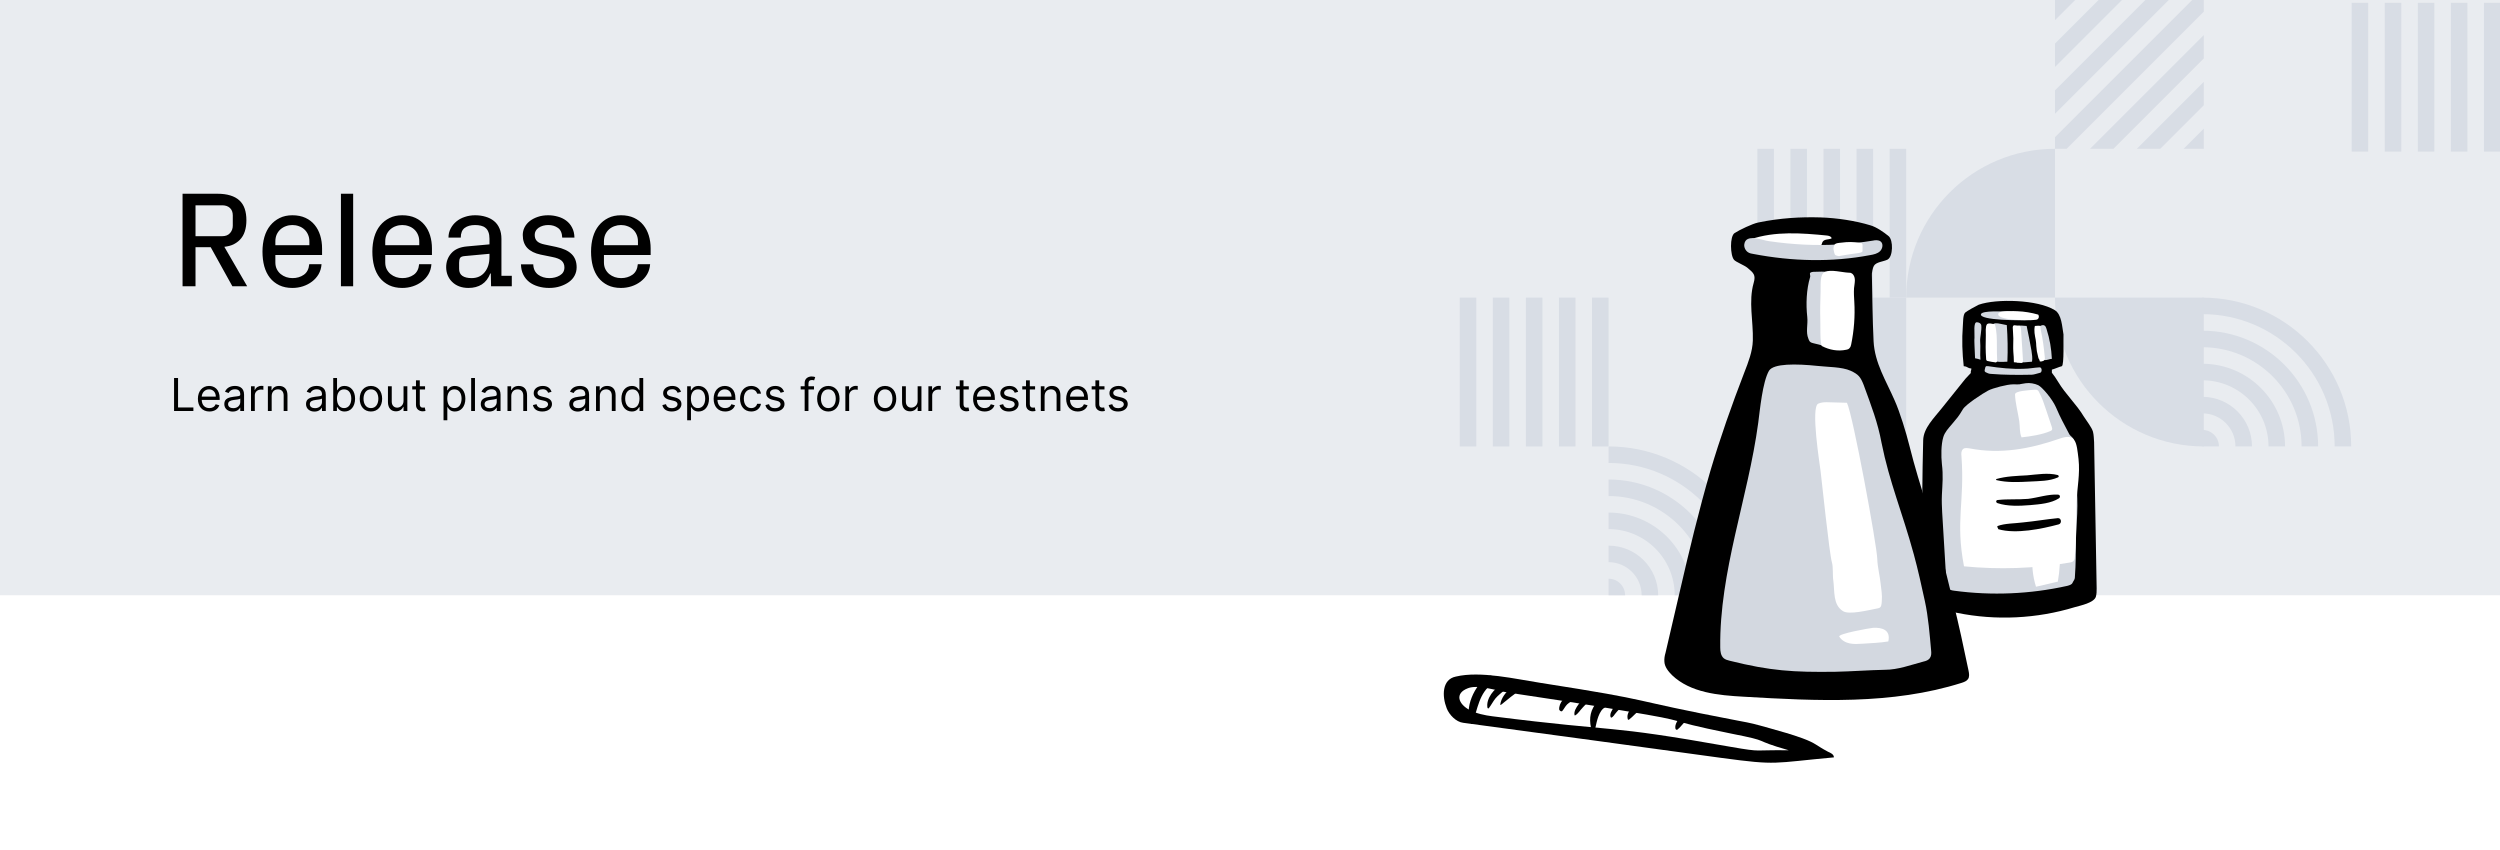 <svg width="882" height="300" viewBox="0 0 882 300" fill="none" xmlns="http://www.w3.org/2000/svg">
<rect x="0" y="0" width="882" height="300" fill="#808080" stroke="none"/>
<g clip-path="url(#clip0)">
<rect width="882" height="300" fill="white"/>
<rect width="882" height="210" fill="#E9ECF0"/>
<path d="M64.406 101V68.352H76.711C78.414 68.352 79.914 68.547 81.211 68.938C82.523 69.328 83.609 69.922 84.469 70.719C85.328 71.516 85.953 72.5 86.344 73.672C86.734 74.828 86.93 76.18 86.93 77.727C86.93 79.164 86.742 80.469 86.367 81.641C86.008 82.797 85.414 83.797 84.586 84.641C83.945 85.281 83.195 85.812 82.336 86.234C81.492 86.641 80.43 86.922 79.148 87.078L87.211 101H81.984L74.344 87.219H68.977V101H64.406ZM68.977 83.328H78.375C79.594 83.328 80.523 82.961 81.164 82.227C81.805 81.492 82.125 80.617 82.125 79.602V75.992C82.125 74.867 81.789 73.992 81.117 73.367C80.445 72.742 79.531 72.43 78.375 72.43H68.977V83.328ZM92.602 88.766C92.602 86.906 92.828 85.188 93.281 83.609C93.75 82.016 94.438 80.664 95.344 79.555C96.266 78.43 97.375 77.547 98.672 76.906C99.969 76.266 101.461 75.945 103.148 75.945C104.914 75.945 106.453 76.25 107.766 76.859C109.078 77.469 110.164 78.305 111.023 79.367C111.883 80.414 112.531 81.648 112.969 83.07C113.406 84.492 113.625 86.023 113.625 87.664V89.961H97.148V92.562C97.148 93.453 97.312 94.242 97.641 94.93C97.984 95.617 98.445 96.203 99.023 96.688C99.602 97.156 100.25 97.516 100.969 97.766C101.688 98 102.43 98.117 103.195 98.117C104.727 98.117 106.055 97.727 107.18 96.945C108.305 96.164 108.945 94.922 109.102 93.219H113.438C113.344 94.531 113 95.703 112.406 96.734C111.812 97.75 111.039 98.617 110.086 99.336C109.148 100.055 108.086 100.609 106.898 101C105.711 101.391 104.461 101.586 103.148 101.586C101.383 101.586 99.836 101.266 98.508 100.625C97.195 99.984 96.094 99.102 95.203 97.977C94.328 96.852 93.672 95.508 93.234 93.945C92.812 92.383 92.602 90.656 92.602 88.766ZM97.148 86.516H109.148V85.156C109.148 84.266 108.984 83.461 108.656 82.742C108.344 82.023 107.906 81.414 107.344 80.914C106.797 80.414 106.156 80.039 105.422 79.789C104.703 79.523 103.945 79.391 103.148 79.391C102.352 79.391 101.594 79.523 100.875 79.789C100.156 80.039 99.516 80.414 98.953 80.914C98.391 81.414 97.945 82.023 97.617 82.742C97.305 83.461 97.148 84.266 97.148 85.156V86.516ZM120.281 101V68.352H124.594V101H120.281ZM131.367 88.766C131.367 86.906 131.594 85.188 132.047 83.609C132.516 82.016 133.203 80.664 134.109 79.555C135.031 78.43 136.141 77.547 137.438 76.906C138.734 76.266 140.227 75.945 141.914 75.945C143.68 75.945 145.219 76.25 146.531 76.859C147.844 77.469 148.93 78.305 149.789 79.367C150.648 80.414 151.297 81.648 151.734 83.07C152.172 84.492 152.391 86.023 152.391 87.664V89.961H135.914V92.562C135.914 93.453 136.078 94.242 136.406 94.93C136.75 95.617 137.211 96.203 137.789 96.688C138.367 97.156 139.016 97.516 139.734 97.766C140.453 98 141.195 98.117 141.961 98.117C143.492 98.117 144.82 97.727 145.945 96.945C147.07 96.164 147.711 94.922 147.867 93.219H152.203C152.109 94.531 151.766 95.703 151.172 96.734C150.578 97.75 149.805 98.617 148.852 99.336C147.914 100.055 146.852 100.609 145.664 101C144.477 101.391 143.227 101.586 141.914 101.586C140.148 101.586 138.602 101.266 137.273 100.625C135.961 99.984 134.859 99.102 133.969 97.977C133.094 96.852 132.438 95.508 132 93.945C131.578 92.383 131.367 90.656 131.367 88.766ZM135.914 86.516H147.914V85.156C147.914 84.266 147.75 83.461 147.422 82.742C147.109 82.023 146.672 81.414 146.109 80.914C145.562 80.414 144.922 80.039 144.188 79.789C143.469 79.523 142.711 79.391 141.914 79.391C141.117 79.391 140.359 79.523 139.641 79.789C138.922 80.039 138.281 80.414 137.719 80.914C137.156 81.414 136.711 82.023 136.383 82.742C136.07 83.461 135.914 84.266 135.914 85.156V86.516ZM157.406 94.273C157.406 92.352 158.016 90.703 159.234 89.328C160.453 87.953 162.281 87.156 164.719 86.938L172.688 86.211V84.242C172.688 83.289 172.562 82.5 172.312 81.875C172.078 81.25 171.734 80.758 171.281 80.398C170.844 80.023 170.312 79.766 169.688 79.625C169.062 79.469 168.367 79.391 167.602 79.391C166.07 79.391 164.844 79.734 163.922 80.422C163.016 81.109 162.562 82.242 162.562 83.82H158.227C158.227 82.664 158.477 81.609 158.977 80.656C159.477 79.688 160.148 78.852 160.992 78.148C161.836 77.445 162.828 76.906 163.969 76.531C165.109 76.141 166.336 75.945 167.648 75.945C168.961 75.945 170.18 76.117 171.305 76.461C172.445 76.789 173.43 77.289 174.258 77.961C175.102 78.633 175.75 79.5 176.203 80.562C176.672 81.609 176.906 82.852 176.906 84.289V97.297H180.562V101H173.25L173.156 96.477H172.969C172.297 98.211 171.305 99.5 169.992 100.344C168.68 101.172 167.109 101.586 165.281 101.586C164.062 101.586 162.961 101.398 161.977 101.023C160.992 100.648 160.141 100.094 159.422 99.359C158.781 98.719 158.281 97.953 157.922 97.062C157.578 96.172 157.406 95.242 157.406 94.273ZM161.977 94.859C161.977 95.984 162.367 96.812 163.148 97.344C163.93 97.859 165.008 98.117 166.383 98.117C168.336 98.117 169.875 97.422 171 96.031C172.125 94.641 172.688 92.844 172.688 90.641V89.539L163.992 90.336C163.102 90.398 162.539 90.633 162.305 91.039C162.086 91.445 161.977 92 161.977 92.703V94.859ZM183.797 93.266H188.133C188.195 94.891 188.773 96.109 189.867 96.922C190.977 97.719 192.281 98.117 193.781 98.117C195.219 98.117 196.469 97.797 197.531 97.156C198.594 96.516 199.125 95.586 199.125 94.367C199.125 93.383 198.805 92.594 198.164 92C197.523 91.406 196.383 90.953 194.742 90.641L190.711 89.82C188.695 89.398 187.141 88.625 186.047 87.5C184.969 86.359 184.43 84.828 184.43 82.906C184.43 81.953 184.641 81.055 185.062 80.211C185.5 79.352 186.117 78.609 186.914 77.984C187.727 77.359 188.672 76.867 189.75 76.508C190.844 76.133 192.062 75.945 193.406 75.945C194.562 75.945 195.688 76.102 196.781 76.414C197.891 76.711 198.875 77.18 199.734 77.82C200.609 78.461 201.305 79.281 201.82 80.281C202.352 81.266 202.633 82.445 202.664 83.82H198.352C198.289 82.195 197.781 81.055 196.828 80.398C195.891 79.727 194.766 79.391 193.453 79.391C192.109 79.391 190.969 79.711 190.031 80.352C189.109 80.992 188.648 81.828 188.648 82.859C188.648 83.812 188.922 84.555 189.469 85.086C190.016 85.617 190.898 86.008 192.117 86.258L196.242 87.125C198.68 87.641 200.484 88.477 201.656 89.633C202.844 90.773 203.438 92.336 203.438 94.32C203.438 95.352 203.203 96.312 202.734 97.203C202.281 98.078 201.617 98.836 200.742 99.477C199.883 100.102 198.859 100.609 197.672 101C196.484 101.391 195.172 101.586 193.734 101.586C192.359 101.586 191.07 101.406 189.867 101.047C188.68 100.703 187.633 100.188 186.727 99.5C185.836 98.797 185.133 97.93 184.617 96.898C184.102 95.852 183.828 94.641 183.797 93.266ZM208.523 88.766C208.523 86.906 208.75 85.188 209.203 83.609C209.672 82.016 210.359 80.664 211.266 79.555C212.188 78.43 213.297 77.547 214.594 76.906C215.891 76.266 217.383 75.945 219.07 75.945C220.836 75.945 222.375 76.25 223.688 76.859C225 77.469 226.086 78.305 226.945 79.367C227.805 80.414 228.453 81.648 228.891 83.07C229.328 84.492 229.547 86.023 229.547 87.664V89.961H213.07V92.562C213.07 93.453 213.234 94.242 213.562 94.93C213.906 95.617 214.367 96.203 214.945 96.688C215.523 97.156 216.172 97.516 216.891 97.766C217.609 98 218.352 98.117 219.117 98.117C220.648 98.117 221.977 97.727 223.102 96.945C224.227 96.164 224.867 94.922 225.023 93.219H229.359C229.266 94.531 228.922 95.703 228.328 96.734C227.734 97.75 226.961 98.617 226.008 99.336C225.07 100.055 224.008 100.609 222.82 101C221.633 101.391 220.383 101.586 219.07 101.586C217.305 101.586 215.758 101.266 214.43 100.625C213.117 99.984 212.016 99.102 211.125 97.977C210.25 96.852 209.594 95.508 209.156 93.945C208.734 92.383 208.523 90.656 208.523 88.766ZM213.07 86.516H225.07V85.156C225.07 84.266 224.906 83.461 224.578 82.742C224.266 82.023 223.828 81.414 223.266 80.914C222.719 80.414 222.078 80.039 221.344 79.789C220.625 79.523 219.867 79.391 219.07 79.391C218.273 79.391 217.516 79.523 216.797 79.789C216.078 80.039 215.438 80.414 214.875 80.914C214.312 81.414 213.867 82.023 213.539 82.742C213.227 83.461 213.07 84.266 213.07 85.156V86.516Z" fill="black"/>
<path d="M61.409 145H68.227V143.75H62.818V133.364H61.409V145ZM73.886 145.182C75.659 145.182 76.954 144.295 77.364 142.977L76.068 142.614C75.727 143.523 74.938 143.977 73.886 143.977C72.312 143.977 71.227 142.96 71.165 141.091H77.5V140.523C77.5 137.273 75.568 136.159 73.75 136.159C71.386 136.159 69.818 138.023 69.818 140.705C69.818 143.386 71.364 145.182 73.886 145.182ZM71.165 139.932C71.256 138.574 72.216 137.364 73.75 137.364C75.204 137.364 76.136 138.455 76.136 139.932H71.165ZM82.108 145.205C83.631 145.205 84.426 144.386 84.699 143.818H84.767V145H86.108V139.25C86.108 136.477 83.994 136.159 82.881 136.159C81.562 136.159 80.062 136.614 79.381 138.205L80.653 138.659C80.949 138.023 81.648 137.341 82.926 137.341C84.159 137.341 84.767 137.994 84.767 139.114V139.159C84.767 139.807 84.108 139.75 82.517 139.955C80.898 140.165 79.131 140.523 79.131 142.523C79.131 144.227 80.449 145.205 82.108 145.205ZM82.312 144C81.244 144 80.472 143.523 80.472 142.591C80.472 141.568 81.403 141.25 82.449 141.114C83.017 141.045 84.54 140.886 84.767 140.614V141.841C84.767 142.932 83.903 144 82.312 144ZM88.555 145H89.896V139.477C89.896 138.295 90.828 137.432 92.101 137.432C92.459 137.432 92.828 137.5 92.919 137.523V136.159C92.766 136.148 92.413 136.136 92.215 136.136C91.169 136.136 90.26 136.727 89.942 137.591H89.851V136.273H88.555V145ZM95.849 139.75C95.849 138.227 96.793 137.364 98.077 137.364C99.321 137.364 100.077 138.176 100.077 139.545V145H101.418V139.455C101.418 137.227 100.23 136.159 98.463 136.159C97.145 136.159 96.327 136.75 95.918 137.636H95.804V136.273H94.508V145H95.849V139.75ZM110.936 145.205C112.459 145.205 113.254 144.386 113.527 143.818H113.595V145H114.936V139.25C114.936 136.477 112.822 136.159 111.709 136.159C110.391 136.159 108.891 136.614 108.209 138.205L109.482 138.659C109.777 138.023 110.476 137.341 111.754 137.341C112.987 137.341 113.595 137.994 113.595 139.114V139.159C113.595 139.807 112.936 139.75 111.345 139.955C109.726 140.165 107.959 140.523 107.959 142.523C107.959 144.227 109.277 145.205 110.936 145.205ZM111.141 144C110.072 144 109.3 143.523 109.3 142.591C109.3 141.568 110.232 141.25 111.277 141.114C111.845 141.045 113.368 140.886 113.595 140.614V141.841C113.595 142.932 112.732 144 111.141 144ZM117.565 145H118.861V143.659H119.02C119.315 144.136 119.884 145.182 121.565 145.182C123.747 145.182 125.27 143.432 125.27 140.659C125.27 137.909 123.747 136.159 121.543 136.159C119.838 136.159 119.315 137.205 119.02 137.659H118.906V133.364H117.565V145ZM118.884 140.636C118.884 138.682 119.747 137.364 121.384 137.364C123.088 137.364 123.929 138.795 123.929 140.636C123.929 142.5 123.065 143.977 121.384 143.977C119.77 143.977 118.884 142.614 118.884 140.636ZM130.866 145.182C133.23 145.182 134.821 143.386 134.821 140.682C134.821 137.955 133.23 136.159 130.866 136.159C128.503 136.159 126.912 137.955 126.912 140.682C126.912 143.386 128.503 145.182 130.866 145.182ZM130.866 143.977C129.071 143.977 128.253 142.432 128.253 140.682C128.253 138.932 129.071 137.364 130.866 137.364C132.662 137.364 133.48 138.932 133.48 140.682C133.48 142.432 132.662 143.977 130.866 143.977ZM142.368 141.432C142.368 143.068 141.118 143.818 140.118 143.818C139.004 143.818 138.209 143 138.209 141.727V136.273H136.868V141.818C136.868 144.045 138.05 145.114 139.686 145.114C141.004 145.114 141.868 144.409 142.277 143.523H142.368V145H143.709V136.273H142.368V141.432ZM149.96 136.273H148.097V134.182H146.756V136.273H145.438V137.409H146.756V142.864C146.756 144.386 147.983 145.114 149.119 145.114C149.619 145.114 149.938 145.023 150.119 144.955L149.847 143.75C149.733 143.773 149.551 143.818 149.256 143.818C148.665 143.818 148.097 143.636 148.097 142.5V137.409H149.96V136.273ZM156.477 148.273H157.818V143.659H157.932C158.227 144.136 158.795 145.182 160.477 145.182C162.659 145.182 164.182 143.432 164.182 140.659C164.182 137.909 162.659 136.159 160.455 136.159C158.75 136.159 158.227 137.205 157.932 137.659H157.773V136.273H156.477V148.273ZM157.795 140.636C157.795 138.682 158.659 137.364 160.295 137.364C162 137.364 162.841 138.795 162.841 140.636C162.841 142.5 161.977 143.977 160.295 143.977C158.682 143.977 157.795 142.614 157.795 140.636ZM167.568 133.364H166.227V145H167.568V133.364ZM172.592 145.205C174.115 145.205 174.911 144.386 175.183 143.818H175.251V145H176.592V139.25C176.592 136.477 174.479 136.159 173.365 136.159C172.047 136.159 170.547 136.614 169.865 138.205L171.138 138.659C171.433 138.023 172.132 137.341 173.411 137.341C174.643 137.341 175.251 137.994 175.251 139.114V139.159C175.251 139.807 174.592 139.75 173.001 139.955C171.382 140.165 169.615 140.523 169.615 142.523C169.615 144.227 170.933 145.205 172.592 145.205ZM172.797 144C171.729 144 170.956 143.523 170.956 142.591C170.956 141.568 171.888 141.25 172.933 141.114C173.501 141.045 175.024 140.886 175.251 140.614V141.841C175.251 142.932 174.388 144 172.797 144ZM180.381 139.75C180.381 138.227 181.324 137.364 182.608 137.364C183.852 137.364 184.608 138.176 184.608 139.545V145H185.949V139.455C185.949 137.227 184.761 136.159 182.994 136.159C181.676 136.159 180.858 136.75 180.449 137.636H180.335V136.273H179.04V145H180.381V139.75ZM194.581 138.227C194.161 136.989 193.217 136.159 191.49 136.159C189.649 136.159 188.286 137.205 188.286 138.682C188.286 139.886 189.001 140.693 190.604 141.068L192.058 141.409C192.939 141.614 193.354 142.034 193.354 142.636C193.354 143.386 192.558 144 191.308 144C190.212 144 189.524 143.528 189.286 142.591L188.013 142.909C188.325 144.392 189.547 145.182 191.331 145.182C193.359 145.182 194.74 144.074 194.74 142.568C194.74 141.352 193.979 140.585 192.422 140.205L191.126 139.886C190.092 139.631 189.626 139.284 189.626 138.614C189.626 137.864 190.422 137.318 191.49 137.318C192.661 137.318 193.143 137.966 193.376 138.568L194.581 138.227ZM203.827 145.205C205.349 145.205 206.145 144.386 206.418 143.818H206.486V145H207.827V139.25C207.827 136.477 205.713 136.159 204.599 136.159C203.281 136.159 201.781 136.614 201.099 138.205L202.372 138.659C202.668 138.023 203.366 137.341 204.645 137.341C205.878 137.341 206.486 137.994 206.486 139.114V139.159C206.486 139.807 205.827 139.75 204.236 139.955C202.616 140.165 200.849 140.523 200.849 142.523C200.849 144.227 202.168 145.205 203.827 145.205ZM204.031 144C202.963 144 202.19 143.523 202.19 142.591C202.19 141.568 203.122 141.25 204.168 141.114C204.736 141.045 206.259 140.886 206.486 140.614V141.841C206.486 142.932 205.622 144 204.031 144ZM211.615 139.75C211.615 138.227 212.558 137.364 213.842 137.364C215.087 137.364 215.842 138.176 215.842 139.545V145H217.183V139.455C217.183 137.227 215.996 136.159 214.229 136.159C212.911 136.159 212.092 136.75 211.683 137.636H211.57V136.273H210.274V145H211.615V139.75ZM222.929 145.182C224.611 145.182 225.179 144.136 225.474 143.659H225.634V145H226.929V133.364H225.588V137.659H225.474C225.179 137.205 224.656 136.159 222.952 136.159C220.747 136.159 219.224 137.909 219.224 140.659C219.224 143.432 220.747 145.182 222.929 145.182ZM223.111 143.977C221.429 143.977 220.565 142.5 220.565 140.636C220.565 138.795 221.406 137.364 223.111 137.364C224.747 137.364 225.611 138.682 225.611 140.636C225.611 142.614 224.724 143.977 223.111 143.977ZM240.253 138.227C239.832 136.989 238.889 136.159 237.162 136.159C235.321 136.159 233.957 137.205 233.957 138.682C233.957 139.886 234.673 140.693 236.276 141.068L237.73 141.409C238.611 141.614 239.026 142.034 239.026 142.636C239.026 143.386 238.23 144 236.98 144C235.884 144 235.196 143.528 234.957 142.591L233.685 142.909C233.997 144.392 235.219 145.182 237.003 145.182C239.031 145.182 240.412 144.074 240.412 142.568C240.412 141.352 239.651 140.585 238.094 140.205L236.798 139.886C235.764 139.631 235.298 139.284 235.298 138.614C235.298 137.864 236.094 137.318 237.162 137.318C238.332 137.318 238.815 137.966 239.048 138.568L240.253 138.227ZM242.43 148.273H243.771V143.659H243.885C244.18 144.136 244.749 145.182 246.43 145.182C248.612 145.182 250.135 143.432 250.135 140.659C250.135 137.909 248.612 136.159 246.408 136.159C244.703 136.159 244.18 137.205 243.885 137.659H243.726V136.273H242.43V148.273ZM243.749 140.636C243.749 138.682 244.612 137.364 246.249 137.364C247.953 137.364 248.794 138.795 248.794 140.636C248.794 142.5 247.93 143.977 246.249 143.977C244.635 143.977 243.749 142.614 243.749 140.636ZM255.839 145.182C257.612 145.182 258.908 144.295 259.317 142.977L258.021 142.614C257.68 143.523 256.891 143.977 255.839 143.977C254.266 143.977 253.18 142.96 253.118 141.091H259.453V140.523C259.453 137.273 257.521 136.159 255.703 136.159C253.339 136.159 251.771 138.023 251.771 140.705C251.771 143.386 253.317 145.182 255.839 145.182ZM253.118 139.932C253.209 138.574 254.169 137.364 255.703 137.364C257.158 137.364 258.089 138.455 258.089 139.932H253.118ZM265.038 145.182C266.97 145.182 268.243 144 268.47 142.455H267.129C266.879 143.409 266.084 143.977 265.038 143.977C263.447 143.977 262.425 142.659 262.425 140.636C262.425 138.659 263.47 137.364 265.038 137.364C266.22 137.364 266.925 138.091 267.129 138.886H268.47C268.243 137.25 266.857 136.159 265.016 136.159C262.652 136.159 261.084 138.023 261.084 140.682C261.084 143.295 262.584 145.182 265.038 145.182ZM276.612 138.227C276.192 136.989 275.249 136.159 273.521 136.159C271.68 136.159 270.317 137.205 270.317 138.682C270.317 139.886 271.033 140.693 272.635 141.068L274.089 141.409C274.97 141.614 275.385 142.034 275.385 142.636C275.385 143.386 274.589 144 273.339 144C272.243 144 271.555 143.528 271.317 142.591L270.044 142.909C270.357 144.392 271.578 145.182 273.362 145.182C275.391 145.182 276.771 144.074 276.771 142.568C276.771 141.352 276.01 140.585 274.453 140.205L273.158 139.886C272.124 139.631 271.658 139.284 271.658 138.614C271.658 137.864 272.453 137.318 273.521 137.318C274.692 137.318 275.175 137.966 275.408 138.568L276.612 138.227ZM287.176 136.273H285.222V135.386C285.222 134.523 285.585 134.068 286.472 134.068C286.858 134.068 287.085 134.159 287.222 134.205L287.608 133.045C287.403 132.955 286.994 132.818 286.335 132.818C285.085 132.818 283.881 133.568 283.881 135.068V136.273H282.472V137.409H283.881V145H285.222V137.409H287.176V136.273ZM292.241 145.182C294.605 145.182 296.196 143.386 296.196 140.682C296.196 137.955 294.605 136.159 292.241 136.159C289.878 136.159 288.287 137.955 288.287 140.682C288.287 143.386 289.878 145.182 292.241 145.182ZM292.241 143.977C290.446 143.977 289.628 142.432 289.628 140.682C289.628 138.932 290.446 137.364 292.241 137.364C294.037 137.364 294.855 138.932 294.855 140.682C294.855 142.432 294.037 143.977 292.241 143.977ZM298.243 145H299.584V139.477C299.584 138.295 300.516 137.432 301.788 137.432C302.146 137.432 302.516 137.5 302.607 137.523V136.159C302.453 136.148 302.101 136.136 301.902 136.136C300.857 136.136 299.947 136.727 299.629 137.591H299.538V136.273H298.243V145ZM312.241 145.182C314.605 145.182 316.196 143.386 316.196 140.682C316.196 137.955 314.605 136.159 312.241 136.159C309.878 136.159 308.287 137.955 308.287 140.682C308.287 143.386 309.878 145.182 312.241 145.182ZM312.241 143.977C310.446 143.977 309.628 142.432 309.628 140.682C309.628 138.932 310.446 137.364 312.241 137.364C314.037 137.364 314.855 138.932 314.855 140.682C314.855 142.432 314.037 143.977 312.241 143.977ZM323.743 141.432C323.743 143.068 322.493 143.818 321.493 143.818C320.379 143.818 319.584 143 319.584 141.727V136.273H318.243V141.818C318.243 144.045 319.425 145.114 321.061 145.114C322.379 145.114 323.243 144.409 323.652 143.523H323.743V145H325.084V136.273H323.743V141.432ZM327.54 145H328.881V139.477C328.881 138.295 329.812 137.432 331.085 137.432C331.443 137.432 331.812 137.5 331.903 137.523V136.159C331.75 136.148 331.398 136.136 331.199 136.136C330.153 136.136 329.244 136.727 328.926 137.591H328.835V136.273H327.54V145ZM341.788 136.273H339.925V134.182H338.584V136.273H337.266V137.409H338.584V142.864C338.584 144.386 339.811 145.114 340.947 145.114C341.447 145.114 341.766 145.023 341.947 144.955L341.675 143.75C341.561 143.773 341.379 143.818 341.084 143.818C340.493 143.818 339.925 143.636 339.925 142.5V137.409H341.788V136.273ZM347.371 145.182C349.143 145.182 350.439 144.295 350.848 142.977L349.553 142.614C349.212 143.523 348.422 143.977 347.371 143.977C345.797 143.977 344.712 142.96 344.649 141.091H350.984V140.523C350.984 137.273 349.053 136.159 347.234 136.159C344.871 136.159 343.303 138.023 343.303 140.705C343.303 143.386 344.848 145.182 347.371 145.182ZM344.649 139.932C344.74 138.574 345.7 137.364 347.234 137.364C348.689 137.364 349.621 138.455 349.621 139.932H344.649ZM359.206 138.227C358.786 136.989 357.842 136.159 356.115 136.159C354.274 136.159 352.911 137.205 352.911 138.682C352.911 139.886 353.626 140.693 355.229 141.068L356.683 141.409C357.564 141.614 357.979 142.034 357.979 142.636C357.979 143.386 357.183 144 355.933 144C354.837 144 354.149 143.528 353.911 142.591L352.638 142.909C352.95 144.392 354.172 145.182 355.956 145.182C357.984 145.182 359.365 144.074 359.365 142.568C359.365 141.352 358.604 140.585 357.047 140.205L355.751 139.886C354.717 139.631 354.251 139.284 354.251 138.614C354.251 137.864 355.047 137.318 356.115 137.318C357.286 137.318 357.768 137.966 358.001 138.568L359.206 138.227ZM365.179 136.273H363.315V134.182H361.974V136.273H360.656V137.409H361.974V142.864C361.974 144.386 363.202 145.114 364.338 145.114C364.838 145.114 365.156 145.023 365.338 144.955L365.065 143.75C364.952 143.773 364.77 143.818 364.474 143.818C363.884 143.818 363.315 143.636 363.315 142.5V137.409H365.179V136.273ZM368.537 139.75C368.537 138.227 369.48 137.364 370.764 137.364C372.009 137.364 372.764 138.176 372.764 139.545V145H374.105V139.455C374.105 137.227 372.918 136.159 371.151 136.159C369.832 136.159 369.014 136.75 368.605 137.636H368.491V136.273H367.196V145H368.537V139.75ZM380.214 145.182C381.987 145.182 383.283 144.295 383.692 142.977L382.396 142.614C382.055 143.523 381.266 143.977 380.214 143.977C378.641 143.977 377.555 142.96 377.493 141.091H383.828V140.523C383.828 137.273 381.896 136.159 380.078 136.159C377.714 136.159 376.146 138.023 376.146 140.705C376.146 143.386 377.692 145.182 380.214 145.182ZM377.493 139.932C377.584 138.574 378.544 137.364 380.078 137.364C381.533 137.364 382.464 138.455 382.464 139.932H377.493ZM389.663 136.273H387.8V134.182H386.459V136.273H385.141V137.409H386.459V142.864C386.459 144.386 387.686 145.114 388.822 145.114C389.322 145.114 389.641 145.023 389.822 144.955L389.55 143.75C389.436 143.773 389.254 143.818 388.959 143.818C388.368 143.818 387.8 143.636 387.8 142.5V137.409H389.663V136.273ZM397.706 138.227C397.286 136.989 396.342 136.159 394.615 136.159C392.774 136.159 391.411 137.205 391.411 138.682C391.411 139.886 392.126 140.693 393.729 141.068L395.183 141.409C396.064 141.614 396.479 142.034 396.479 142.636C396.479 143.386 395.683 144 394.433 144C393.337 144 392.649 143.528 392.411 142.591L391.138 142.909C391.45 144.392 392.672 145.182 394.456 145.182C396.484 145.182 397.865 144.074 397.865 142.568C397.865 141.352 397.104 140.585 395.547 140.205L394.251 139.886C393.217 139.631 392.751 139.284 392.751 138.614C392.751 137.864 393.547 137.318 394.615 137.318C395.786 137.318 396.268 137.966 396.501 138.568L397.706 138.227Z" fill="black"/>
<rect x="620" y="105" width="52.5" height="52.5" fill="#D8DDE5"/>
<path d="M625.837 157.5H620V163.337H625.837V157.5Z" fill="#D8DDE5"/>
<path d="M631.673 163.337H625.837V169.174H631.673V163.337Z" fill="#D8DDE5"/>
<path d="M637.494 157.5H631.658V163.337H637.494V157.5Z" fill="#D8DDE5"/>
<path d="M625.837 169.158H620V174.995H625.837V169.158Z" fill="#D8DDE5"/>
<path d="M637.494 169.158H631.658V174.995H637.494V169.158Z" fill="#D8DDE5"/>
<path d="M643.332 163.337H637.495V169.174H643.332V163.337Z" fill="#D8DDE5"/>
<path d="M631.673 174.995H625.837V180.832H631.673V174.995Z" fill="#D8DDE5"/>
<path d="M625.837 180.832H620V186.669H625.837V180.832Z" fill="#D8DDE5"/>
<path d="M637.494 180.832H631.658V186.669H637.494V180.832Z" fill="#D8DDE5"/>
<path d="M643.332 174.995H637.495V180.832H643.332V174.995Z" fill="#D8DDE5"/>
<path d="M631.673 186.668H625.837V192.505H631.673V186.668Z" fill="#D8DDE5"/>
<path d="M625.837 192.489H620V198.326H625.837V192.489Z" fill="#D8DDE5"/>
<path d="M637.494 192.489H631.658V198.326H637.494V192.489Z" fill="#D8DDE5"/>
<path d="M643.332 186.668H637.495V192.505H643.332V186.668Z" fill="#D8DDE5"/>
<path d="M631.673 198.326H625.837V204.163H631.673V198.326Z" fill="#D8DDE5"/>
<path d="M625.837 204.164H620V210.001H625.837V204.164Z" fill="#D8DDE5"/>
<path d="M637.494 204.164H631.658V210.001H637.494V204.164Z" fill="#D8DDE5"/>
<path d="M643.332 198.326H637.495V204.163H643.332V198.326Z" fill="#D8DDE5"/>
<path d="M649.168 157.5H643.331V163.337H649.168V157.5Z" fill="#D8DDE5"/>
<path d="M655.006 163.337H649.169V169.174H655.006V163.337Z" fill="#D8DDE5"/>
<path d="M660.826 157.5H654.99V163.337H660.826V157.5Z" fill="#D8DDE5"/>
<path d="M649.168 169.158H643.331V174.995H649.168V169.158Z" fill="#D8DDE5"/>
<path d="M660.826 169.158H654.99V174.995H660.826V169.158Z" fill="#D8DDE5"/>
<path d="M666.663 163.337H660.826V169.174H666.663V163.337Z" fill="#D8DDE5"/>
<path d="M655.006 174.995H649.169V180.832H655.006V174.995Z" fill="#D8DDE5"/>
<path d="M649.168 180.832H643.331V186.669H649.168V180.832Z" fill="#D8DDE5"/>
<path d="M660.826 180.832H654.99V186.669H660.826V180.832Z" fill="#D8DDE5"/>
<path d="M666.663 174.995H660.826V180.832H666.663V174.995Z" fill="#D8DDE5"/>
<path d="M655.006 186.668H649.169V192.505H655.006V186.668Z" fill="#D8DDE5"/>
<path d="M649.168 192.489H643.331V198.326H649.168V192.489Z" fill="#D8DDE5"/>
<path d="M660.826 192.489H654.99V198.326H660.826V192.489Z" fill="#D8DDE5"/>
<path d="M666.663 186.668H660.826V192.505H666.663V186.668Z" fill="#D8DDE5"/>
<path d="M655.006 198.326H649.169V204.163H655.006V198.326Z" fill="#D8DDE5"/>
<path d="M649.168 204.164H643.331V210.001H649.168V204.164Z" fill="#D8DDE5"/>
<path d="M660.826 204.164H654.99V210.001H660.826V204.164Z" fill="#D8DDE5"/>
<path d="M672.5 157.5H666.663V163.337H672.5V157.5Z" fill="#D8DDE5"/>
<path d="M672.5 169.158H666.663V174.995H672.5V169.158Z" fill="#D8DDE5"/>
<path d="M672.5 180.832H666.663V186.669H672.5V180.832Z" fill="#D8DDE5"/>
<path d="M672.5 192.489H666.663V198.326H672.5V192.489Z" fill="#D8DDE5"/>
<path d="M672.5 204.164H666.663V210.001H672.5V204.164Z" fill="#D8DDE5"/>
<path d="M666.663 198.326H660.826V204.163H666.663V198.326Z" fill="#D8DDE5"/>
<rect x="631.667" y="52.5" width="5.833" height="52.5" fill="#D8DDE5"/>
<rect x="643.333" y="52.5" width="5.833" height="52.5" fill="#D8DDE5"/>
<rect x="655" y="52.5" width="5.833" height="52.5" fill="#D8DDE5"/>
<rect x="666.667" y="52.5" width="5.833" height="52.5" fill="#D8DDE5"/>
<rect x="620" y="52.5" width="5.837" height="52.5" fill="#D8DDE5"/>
<rect x="555.833" y="157.5" width="5.833" height="52.5" transform="rotate(-180 555.833 157.5)" fill="#D8DDE5"/>
<rect x="544.167" y="157.5" width="5.833" height="52.5" transform="rotate(-180 544.167 157.5)" fill="#D8DDE5"/>
<rect x="532.5" y="157.5" width="5.833" height="52.5" transform="rotate(-180 532.5 157.5)" fill="#D8DDE5"/>
<rect x="520.833" y="157.5" width="5.833" height="52.5" transform="rotate(-180 520.833 157.5)" fill="#D8DDE5"/>
<rect x="567.5" y="157.5" width="5.837" height="52.5" transform="rotate(-180 567.5 157.5)" fill="#D8DDE5"/>
<rect x="870.505" y="53.484" width="5.833" height="52.5" transform="rotate(-180 870.505 53.484)" fill="#D8DDE5"/>
<rect x="858.838" y="53.484" width="5.833" height="52.5" transform="rotate(-180 858.838 53.484)" fill="#D8DDE5"/>
<rect x="847.172" y="53.484" width="5.833" height="52.5" transform="rotate(-180 847.172 53.484)" fill="#D8DDE5"/>
<rect x="835.505" y="53.484" width="5.833" height="52.5" transform="rotate(-180 835.505 53.484)" fill="#D8DDE5"/>
<rect x="882.172" y="53.484" width="5.837" height="52.5" transform="rotate(-180 882.172 53.484)" fill="#D8DDE5"/>
<path fill-rule="evenodd" clip-rule="evenodd" d="M567.5 163.333V157.5C596.495 157.5 620 181.005 620 210H614.167C614.167 184.227 593.273 163.333 567.5 163.333ZM567.5 175V169.166C590.052 169.166 608.333 187.448 608.333 210H602.5C602.5 190.67 586.83 175 567.5 175ZM567.5 180.834V186.667C580.387 186.667 590.833 197.114 590.833 210L596.667 210C596.667 193.892 583.608 180.834 567.5 180.834ZM567.5 198.333V192.5C577.165 192.5 585 200.335 585 210H579.167C579.167 203.557 573.943 198.333 567.5 198.333ZM567.5 210V204.166C570.722 204.166 573.333 206.778 573.333 210H567.5Z" fill="#D8DDE5"/>
<path fill-rule="evenodd" clip-rule="evenodd" d="M777 110.833V105C805.995 105 829.5 128.505 829.5 157.5L823.667 157.5C823.667 131.727 802.773 110.833 777 110.833ZM777 122.5V116.667C799.552 116.667 817.833 134.949 817.833 157.5H812C812 138.17 796.33 122.5 777 122.5ZM777 128.333V134.167C789.887 134.167 800.333 144.613 800.333 157.5L806.167 157.5C806.167 141.392 793.108 128.333 777 128.333ZM777 145.833V140C786.665 140 794.5 147.835 794.5 157.5H788.667C788.667 151.056 783.443 145.833 777 145.833ZM777 157.5V151.667C780.222 151.667 782.833 154.279 782.833 157.5H777Z" fill="#D8DDE5"/>
<path d="M729.112 52.5H725V48.388L773.387 0H777.5V4.112L729.112 52.5ZM765.133 0H756.879L725 31.879V40.133L765.133 0ZM748.625 0H740.371L725 15.371V23.625L748.625 0ZM725 0V7.117L732.116 0H725ZM777.5 20.621V12.367L737.366 52.5H745.621L777.5 20.621ZM777.5 37.129V28.875L753.875 52.5H762.129L777.5 37.129ZM777.5 45.383L770.383 52.5H777.5V45.383Z" fill="#D8DDE5"/>
<path d="M672.5 105L725 105L725 52.5C696.005 52.5 672.5 76.005 672.5 105Z" fill="#D8DDE5"/>
<path d="M777.5 157.5L777.5 105L725 105C725 133.995 748.505 157.5 777.5 157.5Z" fill="#D8DDE5"/>
<path d="M727.4 129.201C726.5 129.401 724.8 130.201 723.9 130.401C723.9 131.201 723.9 130.801 723.9 131.501C725.1 133.101 725.1 133.101 726.1 134.701C728.8 139.201 732.5 142.501 735.2 147.001C736 148.301 738 150.801 738.4 152.301C738.7 153.501 738.7 154.701 738.8 156.001C739.1 173.201 739.4 190.401 739.7 207.601C739.7 208.601 739.7 209.601 739.4 210.601C738.6 212.701 734.1 213.601 732 214.201C718.6 218.301 704.1 219.001 690.4 216.201C687.7 215.701 683.9 215.001 682.2 212.801C680.1 210.201 679.9 206.401 679.6 203.101C678.8 194.301 679.3 190.201 678.8 181.901C678.6 178.001 678.2 177.301 678.2 172.501C678.2 169.701 678.3 167.601 678.3 164.701C678.4 161.701 678.4 158.301 678.5 155.301C678.6 151.001 682.4 147.401 685 144.101C687.3 141.201 689.6 138.401 691.9 135.501C693.3 133.701 693.3 133.701 695.3 131.601C695.2 130.801 695.5 130.801 695.5 130.001C694 129.901 694.3 129.301 692.8 129.201C692.3 124.501 692.1 120.001 692.5 114.801C692.6 113.801 692.5 111.101 693.3 110.301C693.8 109.801 697.4 107.801 698.1 107.501C704.4 105.301 718.9 105.701 724.9 109.401C727.4 110.901 727.5 115.301 728 118.001C727.9 119.101 728.3 128.901 727.4 129.201Z" fill="black"/>
<path d="M701.5 125.701C701.5 126.001 701.5 126.301 701.6 126.601C701.8 126.901 702.2 127.101 702.6 127.201C704.4 127.801 706.3 127.701 708.2 127.601C708.4 123.301 708.3 119.001 708 114.701C704.9 114.201 702.7 112.901 702.2 116.401C701.7 119.401 701.5 122.601 701.5 125.701Z" fill="#D3D8E0"/>
<path d="M711.2 123.801C711.1 125.201 710.8 126.701 711.6 127.901C713.4 127.901 715.2 127.801 716.9 127.601C717.1 126.301 716.9 125.001 716.7 123.701C716.2 120.801 715.6 117.901 715 115.001C712.1 114.801 711 114.401 711.2 117.301C711.3 119.501 711.4 121.601 711.2 123.801Z" fill="#D3D8E0"/>
<path d="M720 124.2C720 125.3 720.1 126.7 721.2 127C722.1 127.2 723.1 126.6 723.9 126.6C723.7 122.9 723.2 119.8 722 116C721.7 114.9 721.1 114.4 720 114.9C718.7 115.4 719.4 115.8 719.3 116.9C719.2 119.3 720.1 121.8 720 124.2Z" fill="#D3D8E0"/>
<path d="M698.6 120.3C698.8 122.7 698.5 124.8 698.7 126.9C698.1 126.7 697.5 126.5 696.8 126.4C696.7 124.9 696.7 123.4 696.6 121.8C696.6 120.9 696.5 120.1 696.6 119.2C696.7 117.6 696.1 113.5 697.5 113.7C698 113.7 698.9 114 699 114.8C699.2 116.5 698.5 119.2 698.6 120.3Z" fill="#D3D8E0"/>
<path d="M701.5 129.2C700.5 129.1 700.5 129.2 700.3 130.1C700.2 130.6 700 131 700.5 131.3C701 131.6 701.8 131.9 702.3 131.9C707.1 132.3 712 132.3 716.8 132.2C717.6 132.2 718.9 131.7 719.8 131.5C720.5 131.3 720.5 129.5 719.5 129.6C717.7 129.7 715.8 130.1 714 130.1C710.1 130.3 705.3 129.8 701.5 129.2Z" fill="#D3D8E0"/>
<path d="M714.7 135.2C716.1 135 717.8 135.3 719.1 135.9C720.5 136.6 724 140.7 725.3 143.6C727.2 148 727.9 149 730 153.1C730.4 153.9 731.4 154.3 731.6 155.1C731.8 155.8 731.4 156.6 731.5 157.3C732.1 164.8 732.9 171.4 732.9 178.4C732.9 182.2 732.5 186.3 732.4 190.1C732.3 195.9 732.4 198.3 732 203.9C732 204.4 731.4 205.1 731.2 205.6C730.9 206.3 730 206.5 729.3 206.7C716.3 209.6 702.7 210.2 689.4 208.4C688.6 208.3 687.7 208.1 687.2 207.5C686.8 207 686.7 206.2 686.7 205.6C686.2 197.3 685.7 189.1 685.2 180.8C685.1 178.8 685 176.7 685.1 174.6C685.3 170.5 685.6 167.8 685.1 163.7C684.8 161 684.8 156.8 685.6 154.2C686.1 152.5 687.4 151.1 688.6 149.7C690.6 147.3 690.9 147.1 692.5 144.4C693.5 142.7 699.5 138.8 701.4 137.8C703.1 136.9 708.2 135.6 710.1 135.6C713.8 135.6 711.2 135.7 714.7 135.2Z" fill="#D3D8E0"/>
<path d="M694.9 158.2C694.1 158.1 693.2 157.9 692.6 158.4C691.9 159 691.9 160 692 160.9C693.2 177.4 689.8 183.5 692.9 199.8C705.2 201 717.8 200.6 730 198.5C730.6 198.4 731.3 198.3 731.6 197.8C731.9 197.4 732 196.9 732 196.4C732.8 186.8 732.2 187 732.6 177.4C732.8 171.9 733.9 167.4 733.3 161.9C732.6 156.2 732.5 152.6 726.5 154.8C716.1 158.4 705.8 160.3 694.9 158.2Z" fill="white"/>
<path d="M715.5 112.901C716.1 112.801 716.6 112.801 717.1 112.501C717.6 112.201 717.9 111.601 717.8 111.101C714.6 110.401 711.3 110.001 708 109.901C706.8 109.901 699.4 109.501 698.9 110.801C698 113.101 713.6 113.101 715.5 112.901Z" fill="#D3D8E0"/>
<path d="M717.4 112.9C717.8 112.8 718.6 112.9 718.9 112.6C719.3 112.3 719.5 111.6 719.1 111C716.7 110.3 714.2 109.9 711.8 109.8C710.9 109.8 705.3 109.4 705 110.7C704.3 113.1 716 113.1 717.4 112.9Z" fill="white"/>
<path d="M717.7 137.5C718.1 137.5 718.5 137.4 718.9 137.7C719.1 137.8 719.2 138 719.3 138.2C720.5 140.3 721.2 142.7 722 145C722.6 146.9 723.3 148.8 723.9 150.7C724 151 724.1 151.4 723.9 151.7C723.8 151.9 723.5 152 723.3 152.1C720.6 153.3 716.2 154 713.2 154.3C712.4 152.4 712.7 150.7 712.4 148.6C711.9 145.4 711 142.1 710.9 139.2C710.8 137.9 715.5 137.7 717.7 137.5Z" fill="white"/>
<path d="M704.4 169.401C708.2 170.301 712.2 170.101 716 169.901C719.4 169.701 723 169.801 726.1 168.401C726.5 168.201 726.3 167.701 726 167.601C722.5 166.701 718.7 167.401 715.1 167.701C711.5 167.901 707.8 168.001 704.3 169.001C704.2 169.101 704.2 169.401 704.4 169.401Z" fill="black"/>
<path d="M705 186.701C711.2 188.501 720.3 186.601 726.3 185.001C727.5 184.701 727.3 182.7 726 182.8C721.9 183.2 717.9 183.9 713.8 184.3C710.8 184.7 707.3 184.601 704.7 185.601C704.6 185.601 704.7 186.201 704.8 186.201L705 186.701Z" fill="black"/>
<path d="M726.7 193.401C726.9 197.301 726.7 201.301 726 205.201C723.4 205.801 720.9 206.401 718.3 207.001C717.1 203.201 716.7 199.101 717.2 195.101C718.2 194.801 726.6 192.101 726.7 193.401Z" fill="white"/>
<path d="M510.4 249.901C511.3 252.201 513.7 254.701 516.2 255.001C558.6 260.701 565 261.601 607.4 267.401C627.4 270.101 625.1 269.201 647 267.201C647 266.101 645.8 265.601 644.9 265.201C640.4 262.801 640.8 262.301 636 260.501C631.9 259.001 628.5 258.101 624.3 256.901C618.5 255.301 618.8 255.301 612.9 254.201C571 246.201 586.9 247.701 543.4 240.901C534.9 239.601 522.3 236.601 513.6 238.701C508.7 239.701 508.7 245.601 510.4 249.901Z" fill="black"/>
<path d="M631.1 264.701C618.1 264.501 622.2 265.501 610.7 263.501C564.5 255.301 573 258.601 526.5 252.701C524 252.401 520.7 251.701 518.5 250.501C514.5 248.401 513.1 244.601 517.9 242.801C521.4 241.401 528.2 243.701 531.8 244.301C545.4 246.301 559 248.401 572.6 250.701C599.9 255.201 583.6 253.301 610.7 258.801C625.9 261.801 617.1 260.701 631.1 264.701Z" fill="white"/>
<path d="M668.4 141.201C670.3 145.401 672.5 152.701 673.6 157.101C677.5 172.701 682.1 184.201 686 199.801C688 208.001 690.1 216.201 691.9 224.401C692.8 228.501 693.6 232.501 694.5 236.601C694.7 237.601 694.9 238.801 694.3 239.601C693.8 240.301 693 240.601 692.1 240.901C667.5 248.701 641 247.301 615.2 245.801C606.2 245.301 596.4 244.401 589.9 238.201C588.6 236.901 587.3 235.301 587.2 233.501C587.1 232.401 587.3 231.301 587.6 230.301C589.3 223.101 590.9 216.001 592.6 208.801C595.9 194.501 599.3 180.301 603.4 166.201C606.9 154.401 611 142.801 615.4 131.401C616.8 127.801 618.3 124.001 618.4 120.101C618.6 113.301 616.8 106.401 618.7 99.801C619.5 97.001 618.7 96.301 616.4 94.401C615.4 93.601 612.4 92.401 611.8 91.701C610.4 90.201 610.2 83.301 612 82.201C613.7 81.101 618.3 78.901 620.3 78.501C628 76.901 635.4 76.501 642.2 76.701C648.2 76.901 654.7 77.901 659.9 79.501C662 80.101 664.6 81.901 666.3 83.301C668 84.701 667.9 90.601 665.9 91.601C664.5 92.301 661.9 92.401 661.1 93.801C660.7 94.401 660.3 96.501 660.4 97.201C660.6 105.701 660.6 111.901 661 120.401C661.4 128.101 665.4 134.301 668.4 141.201Z" fill="black"/>
<path d="M675.2 195.601C676.6 200.701 678 207.001 679.1 212.101C680.3 217.601 680.8 223.901 681.3 229.501C681.4 230.401 681.4 231.401 680.9 232.101C680.4 232.901 679.5 233.201 678.6 233.401C674.1 234.601 669.6 236.301 665 236.301C659.6 236.401 652.9 236.901 647.5 237.001C632.7 237.201 624.6 236.701 610.2 233.101C609.4 232.901 608.7 232.701 608.1 232.201C607.1 231.301 606.9 229.801 606.9 228.401C606.6 201.601 616.7 175.801 620.3 149.201C620.9 144.701 621.8 134.801 624.1 130.801C625.7 128.201 633.6 128.301 641.3 129.101C644.7 129.501 649.8 129.401 652.9 130.801C655.7 132.101 656.4 133.001 657.5 135.801C660.2 143.201 662.5 149.101 663.8 156.201C666.6 170.201 671.1 180.601 675.2 195.601Z" fill="#D3D8E0"/>
<path d="M648.9 224.601C649.7 225.901 651.1 226.701 652.6 227.001C654.1 227.301 655.6 227.201 657.1 227.101C660.1 226.901 663.2 226.801 666.2 226.301C667.1 222.301 664.1 221.301 660.8 221.501C659.6 221.601 648.3 223.601 648.9 224.601Z" fill="white"/>
<path d="M646.8 204.9C646.5 203.1 646.8 200.1 646.3 198.4C645.4 195.4 642.7 169.3 642.3 166.2C642.1 164.3 638.7 143.5 641.5 142.4C642.4 142 643.4 141.9 644.4 141.9L651.6 142.1C653.7 146.3 662.2 192.5 662.3 197.2C662.4 200.2 663.2 203 663.5 206C663.7 208 664.1 209.8 663.9 212.1C663.8 213.3 663.8 214.4 662.6 214.6C659 215.3 652.3 217 650.2 215.6C646.6 213.4 647.3 208.5 646.8 204.9Z" fill="white"/>
<path d="M639.8 121.101C639.4 121.001 638.9 120.901 638.5 120.501C638.3 120.201 638.1 119.901 638 119.501C637 117.101 637.9 114.501 637.6 111.801C637.1 107.301 637.3 102.101 638.6 97.801C638.8 97.201 638.3 96.501 638.7 96.201C639 96.001 639.4 95.901 639.8 95.901C644.1 95.701 646.6 95.901 650.8 96.601C651.1 96.601 651.4 96.701 651.6 96.901C652.2 97.401 652.1 98.501 651.9 99.401C650.6 106.101 650.6 113.701 650.6 120.501C650.6 124.001 648.8 123.101 646.6 122.701C643.7 122.301 642.6 121.701 639.8 121.101Z" fill="#D3D8E0"/>
<path d="M642.8 122.1C645.5 123.5 648.5 124 651.3 123.4C651.8 123.3 652.3 123.2 652.6 122.7C652.9 122.4 653 121.9 653.1 121.5C654.1 116.6 654.5 111.5 654.2 106.5C654.1 104.9 654 103.3 654.1 101.7C654.2 100.7 654.4 99.8 654.4 98.8C654.4 97.8 654 96.8 653.2 96.4C652.9 96.2 652.5 96.2 652.1 96.2C649.9 96.1 646 95 643.9 95.9C641.9 96.7 642.4 100.5 642.3 103C642.2 106.2 642.1 109.4 642.2 112.6C642.3 113.7 642 121.6 642.8 122.1Z" fill="white"/>
<path d="M617.7 84.4C626.2 81.501 635.6 82.201 644.6 83.1C645.3 83.201 646.1 83.4 646.2 84.1C645.2 84.6 643.8 84.3 643.1 85.201C642.8 85.6 642.8 86.1 642.5 86.6C641.9 87.9 640.2 88.1 638.7 88.1C634.8 88.1 631 88.001 627.2 87.501C623.9 87.1 620.1 87.201 617.7 84.4Z" fill="white"/>
<path d="M615.4 86.1C615.2 87.2 615.8 88.4 616.7 89C617.3 89.4 618 89.5 618.6 89.6C632.2 92.2 646.2 92.6 659.8 90C661 89.8 662.4 89.5 663.3 88.6C664.2 87.7 664.5 86 663.5 85.2C662.7 84.6 661.6 84.7 660.7 84.9C652.7 86.2 644.6 86.7 636.5 86.3C632.4 86.1 628.3 85.7 624.2 85.1C621.7 84.8 616 82.3 615.4 86.1Z" fill="#D3D8E0"/>
<path d="M647 88.601C647.1 89.001 647.1 89.301 647.3 89.701C647.4 90.101 648 90.201 648.4 90.301C648.8 90.401 649.2 90.301 649.6 90.201C651.7 89.801 653.4 89.601 655.5 89.301C655.9 89.201 656.3 89.201 656.7 89.001C656.9 88.901 657.1 88.901 657.1 88.401C657.1 87.801 657.1 87.201 657.1 86.601C657.1 86.401 657.1 86.101 656.9 85.901C656.8 85.701 656.5 85.701 656.3 85.701C654.1 85.301 651.9 85.301 649.7 85.601C648.9 85.701 647.5 85.701 647.2 86.401C646.9 87.001 646.7 87.601 647 88.601Z" fill="white"/>
<path d="M519.4 255.301C521.4 250.101 521.7 244.501 526.7 241.001C528.2 239.901 526.6 237.601 525 238.601C520.3 241.501 516.3 250.001 519 255.201C519.1 255.501 519.4 255.501 519.4 255.301Z" fill="black"/>
<path d="M525.2 249.9C526.1 248.8 526.7 247.5 527.6 246.4C528.6 245.2 529.8 244.4 531 243.3C531.8 242.6 531.3 241 530.1 241.5C527.2 242.6 524.1 246.6 524.8 249.8C524.9 249.9 525.2 250 525.2 249.9Z" fill="black"/>
<path d="M529.5 248.701C531.1 247.501 532.6 246.101 534.3 244.901C535.7 243.801 534.2 241.901 532.8 243.001C531.1 244.301 529.6 246.401 529.3 248.501C529.3 248.601 529.4 248.801 529.5 248.701Z" fill="black"/>
<path d="M551.2 250.801C551.8 250.101 552.2 249.201 552.9 248.501C553.6 247.801 554.6 247.401 555.3 246.801C556 246.201 555.5 244.801 554.5 244.901C552.3 245.201 549.8 248.101 550.1 250.401C550.3 250.801 550.9 251.201 551.2 250.801Z" fill="black"/>
<path d="M555.7 252.401C556.8 251.801 557.5 250.501 558.4 249.601C558.9 249.101 559.3 248.601 559.8 248.101C560.3 247.601 560.8 247.301 560.9 246.601C561 246.101 560.7 245.701 560.2 245.701C558.8 245.701 557.6 247.501 556.9 248.501C556.1 249.601 555.2 251.001 555.5 252.301C555.5 252.401 555.7 252.401 555.7 252.401Z" fill="black"/>
<path d="M562.3 259.001C563.1 256.301 563.3 253.201 564.9 250.801C565.8 249.501 566.9 249.301 568 248.401C568.3 248.101 568.5 247.801 568.6 247.301C568.7 246.801 568.4 246.301 568.1 246.001C566 244.301 562.9 248.001 562.1 249.601C560.5 252.501 560.8 255.901 562 259.001C562 259.201 562.2 259.201 562.3 259.001Z" fill="black"/>
<path d="M568.4 253.201C569.2 253.001 569.6 252.001 570.1 251.501C570.6 250.901 571.4 249.901 572.2 249.701C572.9 249.601 573 248.701 572.6 248.301C571.6 247.201 570 248.901 569.3 249.701C568.7 250.401 567.7 252.201 568.3 253.101C568.4 253.201 568.4 253.201 568.4 253.201Z" fill="black"/>
<path d="M574.7 253.901C576.3 252.701 577.3 251.101 579.2 250.301C580.7 249.701 580 247.301 578.5 247.901C576.3 248.801 573.5 251.201 574.3 253.801C574.5 254.001 574.6 254.001 574.7 253.901Z" fill="black"/>
<path d="M593.4 252.501C592.2 253.501 590.7 255.501 591.1 257.101C591.2 257.401 591.6 257.601 591.8 257.401C592.9 256.601 593.6 255.301 594.7 254.501C595.3 254.101 595.9 253.701 596.7 253.501L593.4 252.501Z" fill="black"/>
<path d="M704.7 177.501C708.3 178.701 712.5 178.501 716.3 178.201C719.7 177.901 723.6 177.601 726.4 175.801C727 175.401 726.8 174.501 726 174.501C722.6 174.301 718.9 175.601 715.5 176.001C711.9 176.301 708.3 176.001 704.8 176.401C704.2 176.401 704 177.201 704.7 177.501Z" fill="black"/>
<path d="M712.2 114.901C712.3 114.901 712.5 114.901 712.6 115.001C712.8 115.101 712.8 115.301 712.9 115.501C713 116.101 713.1 116.701 713.1 117.401C713.3 120.601 713.5 123.901 713.7 127.101C713.7 127.301 713.7 127.601 713.6 127.801C713.4 128.101 713 128.101 712.7 128.001C712 127.901 711.2 127.901 710.5 127.801C710.5 126.501 710.4 125.301 710.3 124.101C710.2 122.501 710.3 121.001 710.3 119.401C710.3 118.301 710.1 116.201 710.1 115.501C710.2 114.301 711 114.901 712.2 114.901Z" fill="white"/>
<path d="M719.8 115.001C719.8 115.001 719.9 116.001 720 116.501C720.7 119.601 721.1 122.801 721.4 126.001C721.4 126.401 721.5 126.701 721.3 127.001C721 127.501 719.6 127.701 719.6 127.401C719.6 126.801 719.2 126.701 719.1 126.101C719 125.601 718.7 124.501 718.6 123.901C718.6 123.301 718.4 122.701 718.4 122.101C718.4 121.401 718.3 120.601 718.2 119.901C717.9 118.301 717.5 116.701 717.9 115.001C718.2 115.001 719.5 114.801 719.8 115.001Z" fill="white"/>
<path d="M703.8 114.401C704.5 116.901 704.5 119.601 704.5 122.201C704.5 123.801 704.5 125.401 704.6 127.001C704.6 127.301 704.6 127.601 704.3 127.801C704.1 127.901 703.9 127.901 703.7 127.801C702.9 127.701 702.2 127.601 701.4 127.401C701.2 127.401 701 127.301 700.9 127.201C700.7 127.001 700.7 126.701 700.7 126.501C700.5 123.801 700.5 121.101 700.6 118.301C700.6 117.401 700.4 115.201 701 114.401C701.6 113.801 703 114.301 703.8 114.401Z" fill="white"/>
</g>
<defs>
<clipPath id="clip0">
<rect width="882" height="300" fill="white"/>
</clipPath>
</defs>
</svg>
